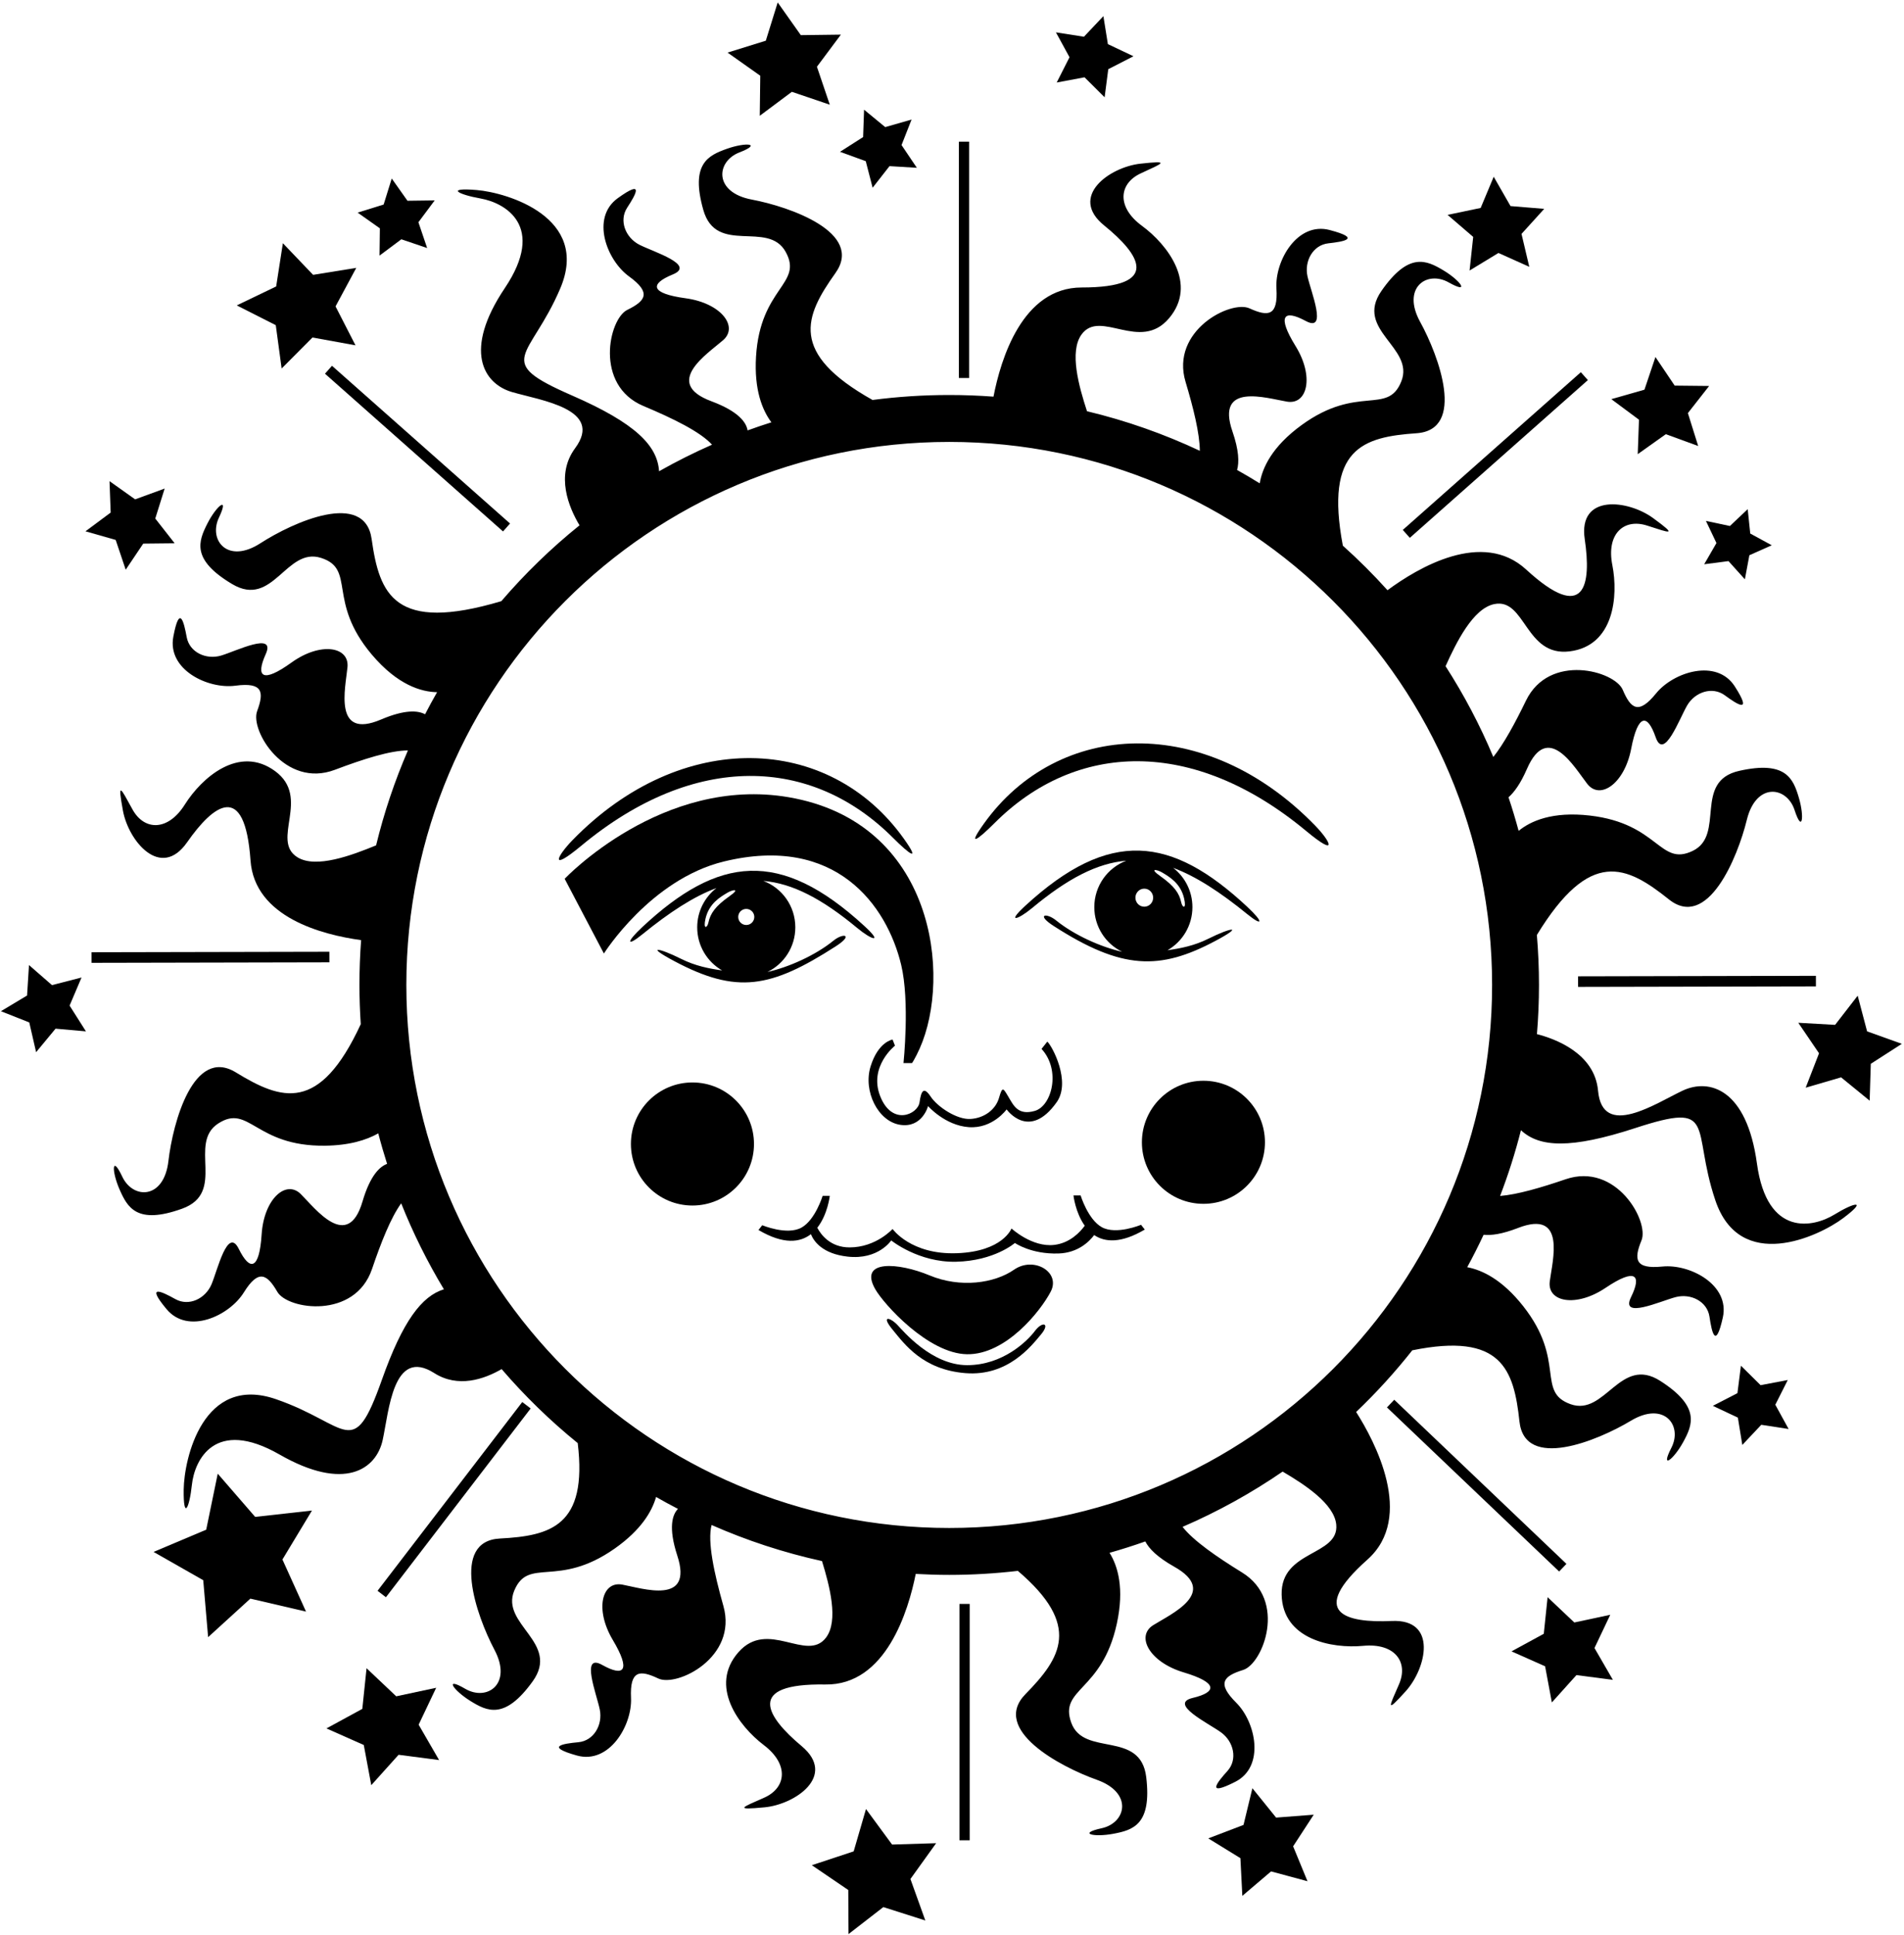 <?xml version="1.0" encoding="UTF-8"?>
<svg xmlns="http://www.w3.org/2000/svg" xmlns:xlink="http://www.w3.org/1999/xlink" width="558pt" height="567pt" viewBox="0 0 558 567" version="1.1">
<g id="surface1">
<path style=" stroke:none;fill-rule:nonzero;fill:rgb(0%,0%,0%);fill-opacity:1;" d="M 95.238 109.492 L 147.422 155.703 L 149.477 153.383 L 97.293 107.172 L 95.238 109.492 "/>
<path style=" stroke:none;fill-rule:nonzero;fill:rgb(0%,0%,0%);fill-opacity:1;" d="M 462.488 289.145 L 532.188 289 L 532.184 285.902 L 462.48 286.047 L 462.488 289.145 "/>
<path style=" stroke:none;fill-rule:nonzero;fill:rgb(0%,0%,0%);fill-opacity:1;" d="M 459.07 458.191 L 408.605 410.109 L 406.469 412.355 L 456.934 460.434 L 459.07 458.191 "/>
<path style=" stroke:none;fill-rule:nonzero;fill:rgb(0%,0%,0%);fill-opacity:1;" d="M 153.059 410.773 L 110.645 466.082 L 113.102 467.969 L 155.52 412.66 L 153.059 410.773 "/>
<path style=" stroke:none;fill-rule:nonzero;fill:rgb(0%,0%,0%);fill-opacity:1;" d="M 413.172 157.578 L 465.352 111.367 L 463.297 109.047 L 411.113 155.258 L 413.172 157.578 "/>
<path style=" stroke:none;fill-rule:nonzero;fill:rgb(0%,0%,0%);fill-opacity:1;" d="M 281.012 110.754 L 284.02 110.754 L 284.02 41.508 L 281.012 41.508 Z M 281.012 110.754 "/>
<path style=" stroke:none;fill-rule:nonzero;fill:rgb(0%,0%,0%);fill-opacity:1;" d="M 537.578 355.863 C 531.516 359.582 517.879 362.68 514.902 340.902 C 511.93 319.125 501.004 315.82 493.098 319.555 C 485.191 323.289 469.625 333.797 468.336 319.555 C 467.336 308.531 455.656 304.324 450.426 302.984 C 450.82 298.234 451.027 293.43 451.027 288.574 C 451.027 283.645 450.812 278.766 450.406 273.938 C 465.996 248.406 476.648 253.562 489.09 263.504 C 500.441 272.578 509.223 251.289 511.938 240.203 C 514.652 229.117 523.648 230.348 525.926 237.332 C 528.203 244.312 528.844 239.332 527.191 233.738 C 525.539 228.148 523.402 222.785 509.73 225.844 C 496.059 228.895 505.773 244.648 496.062 249.305 C 486.352 253.965 486.18 241.273 465.91 238.945 C 454.941 237.688 448.586 240.543 445.062 243.43 C 444.164 240.113 443.18 236.828 442.094 233.594 C 443.77 232.125 445.629 229.578 447.504 225.27 C 453.633 211.211 461.441 224.879 465.184 229.676 C 468.926 234.469 476.066 229.656 478.043 219.379 C 480.016 209.105 482.801 209.02 485.219 215.992 C 487.637 222.969 492.113 210.715 494.422 206.727 C 496.73 202.734 501.824 201.035 505.477 203.711 C 509.129 206.387 513.715 209.379 508.41 201.109 C 503.105 192.844 490.445 196.863 485.332 203.164 C 480.223 209.465 477.934 207.672 475.574 202.109 C 473.219 196.551 454.039 191.207 447.203 205.297 C 444.059 211.781 440.781 217.852 437.645 221.781 C 433.742 212.473 429.047 203.578 423.645 195.184 C 426.754 188.324 431.668 178.227 437.969 176.98 C 447.094 175.18 446.977 192.453 460 190.844 C 473.023 189.23 474.32 174.668 472.52 165.543 C 470.719 156.422 475.887 151.797 482.699 153.984 C 489.516 156.172 491.781 157.148 484.477 151.797 C 477.172 146.441 462.453 144.598 464.434 157.961 C 466.414 171.324 464.578 182.773 447.273 166.871 C 434.484 155.117 415.605 166.297 406.629 172.926 C 402.504 168.344 398.133 163.988 393.543 159.871 C 388.168 131.371 399.426 128.02 415.145 126.934 C 429.645 125.934 421.703 104.316 416.203 94.316 C 410.703 84.316 418.16 79.137 424.559 82.738 C 430.961 86.34 428.059 82.238 423.059 79.238 C 418.059 76.238 412.859 73.734 404.859 85.234 C 396.859 96.734 414.672 101.762 410.672 111.762 C 406.672 121.762 397.961 112.535 381.461 124.535 C 372.746 130.871 369.922 137.125 369.188 141.613 C 367.008 140.262 364.793 138.953 362.547 137.695 C 363.18 135.473 363.105 131.961 361.188 126.395 C 356.188 111.895 371.184 116.676 377.184 117.676 C 383.184 118.676 385.188 110.297 379.688 101.395 C 374.188 92.492 376.18 90.547 382.68 94.047 C 389.18 97.547 384.188 85.492 383.188 80.992 C 382.188 76.492 384.785 71.793 389.285 71.293 C 393.785 70.793 399.188 69.895 389.688 67.395 C 380.188 64.895 373.582 76.422 374.082 84.52 C 374.582 92.617 371.688 92.848 366.188 90.348 C 360.688 87.848 342.949 96.891 347.449 111.891 C 349.746 119.547 351.578 126.938 351.633 132.078 C 341.141 127.148 330.074 123.238 318.562 120.484 C 316.234 113.344 313.285 103.016 316.984 97.973 C 322.484 90.473 334.086 103.273 342.586 93.273 C 351.086 83.273 342.184 71.676 334.684 66.176 C 327.184 60.676 327.859 53.773 334.359 50.773 C 340.859 47.773 343.188 46.961 334.188 47.961 C 325.188 48.961 313.102 57.562 323.602 66.062 C 334.102 74.562 340.496 84.23 316.996 84.23 C 299.609 84.23 293.277 105.266 291.16 116.215 C 286.875 115.895 282.551 115.73 278.184 115.73 C 270.566 115.73 263.066 116.227 255.711 117.184 C 231.188 103.434 235.773 92.707 244.828 80.02 C 253.273 68.188 231.535 60.582 220.32 58.473 C 209.105 56.363 209.844 47.312 216.691 44.66 C 223.539 42.008 218.531 41.641 213.035 43.594 C 207.543 45.547 202.305 47.973 206.102 61.457 C 209.895 74.941 225.094 64.387 230.273 73.828 C 235.453 83.273 222.789 84.137 221.566 104.5 C 220.988 114.195 223.391 120.148 226.07 123.734 C 223.723 124.477 221.398 125.262 219.094 126.102 C 218.723 123.816 216.535 120.562 208.484 117.562 C 194.113 112.207 207.336 103.664 211.922 99.668 C 216.508 95.672 211.312 88.801 200.941 87.391 C 190.574 85.98 190.34 83.203 197.172 80.41 C 204.004 77.613 191.527 73.809 187.414 71.723 C 183.309 69.633 181.332 64.641 183.805 60.848 C 186.277 57.055 189.02 52.316 181.051 58.062 C 173.082 63.805 177.785 76.23 184.355 80.992 C 190.926 85.754 189.258 88.137 183.836 90.793 C 178.406 93.449 174.117 112.891 188.559 118.949 C 197.258 122.602 205.262 126.516 208.672 130.289 C 203.355 132.629 198.176 135.227 193.152 138.07 C 192.676 130.59 186.297 124.012 167.672 115.887 C 144.172 105.637 155.316 105.324 164.191 84.516 C 173.062 63.703 148.684 56.426 139.684 55.676 C 130.684 54.926 133.934 56.926 140.934 58.176 C 147.934 59.426 160.184 66.176 147.934 84.426 C 135.684 102.676 141.652 112.402 150.043 114.863 C 158.434 117.328 177.047 119.82 168.547 131.32 C 162.691 139.246 166.75 148.758 169.84 153.91 C 161.535 160.602 153.859 168.043 146.918 176.137 C 115.59 185.434 111.195 174.184 108.914 157.93 C 106.895 143.535 85.891 152.98 76.305 159.172 C 66.719 165.363 61.023 158.293 64.164 151.652 C 67.305 145.016 63.418 148.199 60.777 153.398 C 58.137 158.598 56.008 163.961 68.043 171.129 C 80.082 178.297 83.84 160.176 94.094 163.461 C 104.352 166.746 95.762 176.086 108.895 191.699 C 116.523 200.766 123.547 202.738 128.098 202.801 C 126.875 204.93 125.703 207.09 124.574 209.273 C 122.527 208.164 118.719 207.805 111.66 210.812 C 97.551 216.82 101.258 201.523 101.836 195.469 C 102.406 189.414 93.91 188.008 85.418 194.121 C 76.926 200.234 74.844 198.383 77.875 191.652 C 80.91 184.922 69.238 190.754 64.82 192.066 C 60.402 193.383 55.531 191.121 54.715 186.668 C 53.898 182.215 52.621 176.891 50.797 186.543 C 48.973 196.195 60.938 201.969 68.98 200.898 C 77.023 199.828 77.457 202.703 75.352 208.367 C 73.246 214.027 83.516 231.082 98.16 225.535 C 106.418 222.41 114.398 219.863 119.547 219.871 C 115.684 228.777 112.555 238.066 110.223 247.676 C 103.258 250.527 92.609 254.598 87.125 251.141 C 79.258 246.184 91.207 233.711 80.633 225.938 C 70.059 218.164 59.117 227.859 54.16 235.727 C 49.203 243.598 42.27 243.406 38.82 237.137 C 35.367 230.863 34.395 228.602 36.027 237.508 C 37.656 246.414 47.09 257.863 54.828 246.789 C 62.566 235.719 71.762 228.656 73.418 252.098 C 74.598 268.781 94.469 273.887 105.832 275.445 C 105.508 279.781 105.34 284.156 105.34 288.574 C 105.34 292.438 105.48 296.266 105.73 300.066 C 93.629 326.199 82.531 322.406 69.125 314.199 C 56.73 306.609 50.672 328.828 49.359 340.164 C 48.047 351.5 38.965 351.402 35.84 344.758 C 32.711 338.113 32.695 343.137 35.031 348.48 C 37.367 353.82 40.156 358.875 53.34 354.141 C 66.523 349.402 54.922 334.984 63.977 329.152 C 73.031 323.324 74.785 335.891 95.184 335.676 C 102.344 335.598 107.359 334.043 110.859 332.062 C 111.641 335.074 112.508 338.055 113.445 341 C 111.258 341.793 108.469 344.441 106.242 352.012 C 101.914 366.727 92.461 354.137 88.152 349.848 C 83.84 345.555 77.355 351.223 76.676 361.664 C 76 372.105 73.246 372.535 69.98 365.918 C 66.711 359.297 63.793 372.012 62 376.262 C 60.207 380.508 55.367 382.828 51.41 380.629 C 47.453 378.43 42.531 376.031 48.824 383.574 C 55.117 391.117 67.18 385.551 71.465 378.66 C 75.75 371.773 78.242 373.266 81.277 378.488 C 84.309 383.715 104.004 386.621 109.031 371.789 C 111.672 364.004 114.547 356.727 117.578 352.559 C 121.074 361.328 125.27 369.746 130.094 377.746 C 123.613 379.742 118.043 386.992 111.922 404.254 C 103.355 428.418 102.262 417.324 80.875 409.941 C 59.492 402.559 53.949 427.391 53.836 436.418 C 53.723 445.449 55.488 442.066 56.242 434.996 C 56.996 427.926 62.863 415.23 81.934 426.16 C 101 437.094 110.281 430.457 112.148 421.91 C 114.016 413.367 115.188 394.625 127.258 402.293 C 134.238 406.727 141.84 404.117 147.012 401.125 C 153.777 409.004 161.246 416.266 169.312 422.812 C 172.242 447.121 161.34 449.984 146.496 450.766 C 131.984 451.531 139.57 473.273 144.906 483.359 C 150.242 493.449 142.703 498.508 136.363 494.805 C 130.023 491.098 132.855 495.246 137.805 498.328 C 142.758 501.406 147.914 503.992 156.102 492.625 C 164.289 481.258 146.559 475.941 150.723 466.008 C 154.887 456.074 163.445 465.441 180.137 453.715 C 187.855 448.293 191.059 442.863 192.273 438.59 C 194.383 439.801 196.523 440.961 198.684 442.082 C 197.078 443.738 195.777 447.457 198.504 455.812 C 203.27 470.391 188.352 465.367 182.367 464.27 C 176.387 463.172 174.246 471.516 179.602 480.508 C 184.953 489.496 182.93 491.41 176.488 487.805 C 170.047 484.199 174.844 496.332 175.77 500.848 C 176.695 505.363 174.02 510.02 169.512 510.445 C 165.004 510.871 159.59 511.684 169.051 514.34 C 178.508 516.992 185.297 505.574 184.93 497.469 C 184.562 489.363 187.461 489.184 192.918 491.773 C 198.379 494.359 216.258 485.605 212.004 470.535 C 209.273 460.863 207.27 451.621 208.547 446.805 C 218.844 451.344 229.668 454.906 240.902 457.375 C 243.109 464.551 245.84 474.844 242.078 479.797 C 236.457 487.207 225.066 474.219 216.406 484.082 C 207.746 493.941 216.453 505.68 223.863 511.301 C 231.273 516.922 230.484 523.812 223.938 526.707 C 217.387 529.602 215.051 530.375 224.062 529.523 C 233.078 528.668 245.305 520.266 234.945 511.594 C 224.586 502.926 218.348 493.152 241.844 493.535 C 259.684 493.828 266.246 471.773 268.371 461.137 C 271.621 461.316 274.891 461.422 278.184 461.422 C 284.992 461.422 291.699 461.012 298.301 460.246 C 317.043 476.223 310.949 485.727 300.527 496.363 C 290.355 506.746 310.656 517.625 321.41 521.441 C 332.164 525.258 330.039 534.086 322.863 535.648 C 315.688 537.211 320.578 538.348 326.309 537.266 C 332.039 536.184 337.586 534.598 335.922 520.691 C 334.258 506.781 317.609 514.859 313.953 504.73 C 310.297 494.598 322.938 495.703 327.293 475.773 C 329.574 465.332 327.582 458.805 325.172 454.953 C 328.715 453.953 332.207 452.836 335.652 451.621 C 336.699 453.676 339.102 456.199 344.113 459.016 C 357.484 466.527 343.102 472.922 337.953 476.16 C 332.805 479.402 336.875 486.992 346.902 489.988 C 356.926 492.984 356.73 495.766 349.547 497.469 C 342.363 499.176 354.105 504.863 357.844 507.559 C 361.578 510.258 362.762 515.5 359.73 518.863 C 356.699 522.227 353.262 526.484 362.023 522.043 C 370.781 517.598 368.059 504.594 362.301 498.875 C 356.547 493.156 358.559 491.059 364.328 489.273 C 370.102 487.484 377.344 468.941 364.016 460.723 C 356.566 456.133 349.742 451.41 346.57 447.352 C 356.906 442.895 366.719 437.457 375.898 431.156 C 382.348 434.945 391.035 440.594 391.609 446.684 C 392.484 455.941 375.312 454.086 375.605 467.207 C 375.898 480.328 390.258 483.078 399.516 482.207 C 408.773 481.332 412.855 486.938 409.992 493.5 C 407.129 500.062 405.93 502.215 411.992 495.484 C 418.051 488.758 421.367 474.297 407.871 474.926 C 394.379 475.551 383.172 472.574 400.734 456.957 C 414.82 444.43 402.762 422.051 397.438 413.688 C 403.336 408.066 408.836 402.027 413.891 395.625 C 440.047 390.301 443.664 401.23 445.301 416.457 C 446.852 430.906 468.148 422.148 477.934 416.273 C 487.715 410.395 493.18 417.648 489.824 424.184 C 486.469 430.715 490.457 427.66 493.266 422.551 C 496.07 417.438 498.371 412.148 486.574 404.59 C 474.781 397.035 470.438 415.027 460.289 411.41 C 450.145 407.793 459.035 398.738 446.414 382.707 C 440.281 374.914 434.41 372.105 429.992 371.273 C 431.691 368.164 433.285 364.996 434.793 361.777 C 437.035 362.008 440.246 361.578 444.859 359.785 C 459.156 354.238 454.953 369.406 454.184 375.441 C 453.41 381.477 461.859 383.156 470.547 377.32 C 479.23 371.484 481.254 373.402 478.004 380.031 C 474.754 386.66 486.605 381.211 491.066 380.039 C 495.523 378.871 500.32 381.289 500.992 385.766 C 501.66 390.246 502.766 395.605 504.902 386.02 C 507.039 376.43 495.27 370.27 487.195 371.078 C 479.121 371.887 478.781 369 481.07 363.41 C 483.359 357.816 473.645 340.441 458.828 345.508 C 451.656 347.961 444.711 349.988 439.629 350.402 C 442.027 344.145 444.074 337.719 445.742 331.137 C 451.109 336.16 460.266 336.703 479.246 330.508 C 503.617 322.551 495.496 330.191 502.695 351.637 C 509.895 373.082 532.949 362.324 540.172 356.902 C 547.395 351.48 543.641 352.148 537.578 355.863 Z M 278.184 447.676 C 190.316 447.676 119.086 376.441 119.086 288.574 C 119.086 200.711 190.316 129.477 278.184 129.477 C 366.051 129.477 437.285 200.711 437.285 288.574 C 437.285 376.441 366.051 447.676 278.184 447.676 "/>
<path style=" stroke:none;fill-rule:nonzero;fill:rgb(0%,0%,0%);fill-opacity:1;" d="M 261.695 245.453 C 266.695 250.453 269.852 252.676 264.852 245.676 C 242.996 215.078 199.777 213.301 167.809 246.125 C 163.223 250.836 160.824 255.703 170.367 247.781 C 203.617 220.18 237.902 221.66 261.695 245.453 "/>
<path style=" stroke:none;fill-rule:nonzero;fill:rgb(0%,0%,0%);fill-opacity:1;" d="M 288.316 241.363 C 283.316 248.363 286.473 246.145 291.473 241.145 C 315.266 217.352 349.547 215.867 382.797 243.469 C 392.344 251.391 389.945 246.523 385.359 241.812 C 353.391 208.988 310.168 210.77 288.316 241.363 "/>
<path style=" stroke:none;fill-rule:nonzero;fill:rgb(0%,0%,0%);fill-opacity:1;" d="M 365.52 265.676 C 343.305 244.941 325.211 242.637 300.484 265.371 C 294.828 270.574 298.312 269.504 302.52 266.008 C 312.863 257.41 321.543 252.887 330.078 252.18 C 324.609 254.234 320.703 259.539 320.703 265.777 C 320.703 271.543 324.039 276.512 328.863 278.855 C 322.684 277.484 314.82 273.98 309.52 269.676 C 306.625 267.324 303.496 267.898 308.852 271.34 C 328.809 284.172 339.895 284.344 356.184 275.676 C 364.762 271.109 360.852 271.676 354.184 275.008 C 350.016 277.09 345.98 277.871 342.152 278.41 C 346.512 275.914 349.457 271.199 349.457 265.777 C 349.457 261.082 347.238 256.918 343.816 254.266 C 350.473 256.742 357.512 261.305 365.586 267.871 C 370.012 271.473 370.52 270.34 365.52 265.676 Z M 335.352 265.652 C 333.914 265.652 332.754 264.469 332.754 263.008 C 332.754 261.547 333.914 260.363 335.352 260.363 C 336.785 260.363 337.949 261.547 337.949 263.008 C 337.949 264.469 336.785 265.652 335.352 265.652 Z M 347.027 263.242 C 347.777 266.492 346.52 266.008 346.184 264.426 C 345.613 261.707 344.172 259.613 340.02 256.676 C 336.602 254.258 339.102 254.758 340.52 255.59 C 342.707 256.879 346 258.793 347.027 263.242 "/>
<path style=" stroke:none;fill-rule:nonzero;fill:rgb(0%,0%,0%);fill-opacity:1;" d="M 188.203 273.789 C 196.273 267.223 203.312 262.66 209.973 260.184 C 206.547 262.836 204.328 267 204.328 271.695 C 204.328 277.113 207.273 281.832 211.633 284.324 C 207.809 283.789 203.77 283.008 199.602 280.926 C 192.934 277.59 189.023 277.023 197.602 281.59 C 215.957 291.359 225.91 289.488 244.934 277.258 C 250.289 273.812 247.16 273.242 244.27 275.59 C 238.965 279.898 231.105 283.402 224.922 284.77 C 229.746 282.426 233.082 277.461 233.082 271.695 C 233.082 265.453 229.176 260.148 223.707 258.098 C 232.242 258.805 240.922 263.328 251.27 271.926 C 255.473 275.418 258.961 276.492 253.301 271.289 C 228.578 248.555 210.48 250.859 188.27 271.59 C 183.27 276.258 183.773 277.391 188.203 273.789 Z M 218.703 266.297 C 220.008 266.297 221.062 267.352 221.062 268.652 C 221.062 269.953 220.008 271.012 218.703 271.012 C 217.402 271.012 216.348 269.953 216.348 268.652 C 216.348 267.352 217.402 266.297 218.703 266.297 Z M 213.77 262.59 C 209.613 265.531 208.172 267.625 207.602 270.34 C 207.27 271.926 206.012 272.41 206.762 269.16 C 207.785 264.711 211.078 262.797 213.27 261.508 C 214.684 260.676 217.184 260.176 213.77 262.59 "/>
<path style=" stroke:none;fill-rule:nonzero;fill:rgb(0%,0%,0%);fill-opacity:1;" d="M 212.121 252.414 C 245.004 244.387 259.934 265.348 264.098 282.664 C 266.684 293.426 264.785 311.473 264.785 311.473 L 267.285 311.473 C 267.285 311.473 268.223 310.121 269.523 307.215 C 278.969 286.09 273.945 240.902 231.117 233.574 C 194.074 227.238 165.484 257.473 165.484 257.473 L 176.984 279.371 C 176.984 279.371 190.621 257.664 212.121 252.414 "/>
<path style=" stroke:none;fill-rule:nonzero;fill:rgb(0%,0%,0%);fill-opacity:1;" d="M 269.484 322.973 C 268.984 326.473 261.484 329.992 257.984 321.242 C 254.484 312.492 262.285 306.371 262.285 306.371 L 261.586 304.57 C 261.586 304.57 257.395 305.18 255.145 312.43 C 252.895 319.68 257.305 328.555 263.805 329.555 C 270.305 330.555 271.984 324.07 271.984 324.07 C 271.984 324.07 276.934 329.742 283.934 330.242 C 290.934 330.742 295.008 325.039 295.008 325.039 C 295.008 325.039 301.582 334.363 309.684 322.926 C 313.934 316.926 308.387 306.477 306.93 305.18 L 305.238 307.312 C 310.988 313.562 308.258 324.031 303.285 325.473 C 298.312 326.91 297.023 323.84 295.523 321.34 C 294.023 318.84 293.785 318.137 292.785 321.637 C 291.785 325.137 288.434 327.59 284.434 327.84 C 280.434 328.09 274.75 324.293 272.75 321.293 C 270.75 318.293 269.984 319.473 269.484 322.973 "/>
<path style=" stroke:none;fill-rule:nonzero;fill:rgb(0%,0%,0%);fill-opacity:1;" d="M 202.934 317.145 C 192.977 317.145 184.902 325.215 184.902 335.176 C 184.902 345.133 192.977 353.203 202.934 353.203 C 212.895 353.203 220.965 345.133 220.965 335.176 C 220.965 325.215 212.895 317.145 202.934 317.145 "/>
<path style=" stroke:none;fill-rule:nonzero;fill:rgb(0%,0%,0%);fill-opacity:1;" d="M 352.684 316.645 C 342.727 316.645 334.652 324.715 334.652 334.676 C 334.652 344.633 342.727 352.703 352.684 352.703 C 362.645 352.703 370.715 344.633 370.715 334.676 C 370.715 324.715 362.645 316.645 352.684 316.645 "/>
<path style=" stroke:none;fill-rule:nonzero;fill:rgb(0%,0%,0%);fill-opacity:1;" d="M 303.285 389.973 C 301.035 392.973 293.871 399.98 283.434 399.973 C 272.988 399.961 264.699 389.957 262.984 388.172 C 260.805 385.898 258.086 385.32 261.586 389.57 C 265.086 393.82 270.434 401.309 282.934 402.309 C 295.434 403.309 302.32 394.27 305.086 390.973 C 307.852 387.676 305.535 386.973 303.285 389.973 "/>
<path style=" stroke:none;fill-rule:nonzero;fill:rgb(0%,0%,0%);fill-opacity:1;" d="M 297.188 372 C 291.438 376 281.434 377.426 272.434 373.676 C 263.434 369.926 251.535 368.922 256.484 377.672 C 259.023 382.156 272.07 396.621 283.434 396.773 C 294.793 396.922 304.934 384.176 307.934 378.426 C 310.934 372.676 302.938 368 297.188 372 "/>
<path style=" stroke:none;fill-rule:nonzero;fill:rgb(0%,0%,0%);fill-opacity:1;" d="M 322.898 359.547 C 318.848 357.301 316.695 350.246 316.695 350.246 L 314.598 350.246 C 314.598 350.246 315.156 355.273 317.906 359.117 C 316.594 360.922 313.613 364.203 308.938 364.742 C 302.438 365.492 296.434 359.926 296.434 359.926 C 296.434 359.926 293.934 366.676 280.434 367.176 C 266.934 367.676 261.586 360.07 261.586 360.07 C 261.586 360.07 256.734 365.473 248.984 365.473 C 243.344 365.473 240.598 361.746 239.52 359.715 C 242.578 355.828 243.184 350.371 243.184 350.371 L 241.086 350.371 C 241.086 350.371 238.934 357.426 234.887 359.672 C 230.648 362.023 223.387 358.973 223.387 358.973 L 222.285 360.371 C 229.703 364.734 234.523 364.023 237.645 361.598 C 238.531 363.762 241.094 367.359 248.434 368.176 C 257.434 369.176 261.184 363.426 261.184 363.426 C 261.184 363.426 269.184 369.926 280.184 369.676 C 291.441 369.418 297.434 364.176 297.434 364.176 C 297.434 364.176 302.191 367.508 310.191 367.258 C 315.996 367.074 319.285 363.699 320.66 361.855 C 323.789 363.965 328.484 364.371 335.496 360.246 L 334.398 358.848 C 334.398 358.848 327.133 361.898 322.898 359.547 "/>
<path style=" stroke:none;fill-rule:nonzero;fill:rgb(0%,0%,0%);fill-opacity:1;" d="M 96.531 278.852 L 26.832 278.996 L 26.836 282.094 L 96.539 281.949 L 96.531 278.852 "/>
<path style=" stroke:none;fill-rule:nonzero;fill:rgb(0%,0%,0%);fill-opacity:1;" d="M 222.66 33.926 L 232.066 26.902 L 243.184 30.676 L 239.414 19.555 L 246.434 10.148 L 234.695 10.297 L 227.918 0.715 L 224.434 11.926 L 213.227 15.41 L 222.809 22.188 L 222.66 33.926 "/>
<path style=" stroke:none;fill-rule:nonzero;fill:rgb(0%,0%,0%);fill-opacity:1;" d="M 309.684 24.176 L 317.844 22.648 L 323.727 28.504 L 324.797 20.27 L 332.184 16.484 L 324.684 12.926 L 323.367 4.73 L 317.664 10.762 L 309.461 9.48 L 313.438 16.77 L 309.684 24.176 "/>
<path style=" stroke:none;fill-rule:nonzero;fill:rgb(0%,0%,0%);fill-opacity:1;" d="M 430.684 79.262 L 439.148 74.117 L 448.184 78.176 L 445.906 68.531 L 452.559 61.191 L 442.684 60.379 L 437.758 51.785 L 433.934 60.926 L 424.238 62.953 L 431.746 69.414 L 430.684 79.262 "/>
<path style=" stroke:none;fill-rule:nonzero;fill:rgb(0%,0%,0%);fill-opacity:1;" d="M 479.969 133.059 L 488.199 127.211 L 497.684 130.676 L 494.664 121.035 L 500.891 113.086 L 490.793 112.98 L 485.156 104.602 L 481.934 114.176 L 472.223 116.945 L 480.332 122.969 L 479.969 133.059 "/>
<path style=" stroke:none;fill-rule:nonzero;fill:rgb(0%,0%,0%);fill-opacity:1;" d="M 111.227 74.887 L 117.625 70.109 L 125.184 72.676 L 122.621 65.113 L 127.395 58.715 L 119.414 58.82 L 114.805 52.301 L 112.434 59.926 L 104.812 62.293 L 111.328 66.902 L 111.227 74.887 "/>
<path style=" stroke:none;fill-rule:nonzero;fill:rgb(0%,0%,0%);fill-opacity:1;" d="M 82.539 107.969 L 91.574 98.883 L 104.184 101.176 L 98.336 89.77 L 104.41 78.484 L 91.758 80.527 L 82.902 71.262 L 80.934 83.926 L 69.387 89.48 L 80.82 95.27 L 82.539 107.969 "/>
<path style=" stroke:none;fill-rule:nonzero;fill:rgb(0%,0%,0%);fill-opacity:1;" d="M 33.902 158.191 L 36.84 166.914 L 41.977 159.273 L 51.184 159.176 L 45.504 151.926 L 48.254 143.141 L 39.605 146.305 L 32.098 140.973 L 32.434 150.176 L 25.047 155.668 L 33.902 158.191 "/>
<path style=" stroke:none;fill-rule:nonzero;fill:rgb(0%,0%,0%);fill-opacity:1;" d="M 23.895 286.398 L 15.234 288.625 L 8.496 282.754 L 7.934 291.676 L 0.266 296.27 L 8.578 299.562 L 10.582 308.273 L 16.281 301.387 L 25.184 302.176 L 20.395 294.625 L 23.895 286.398 "/>
<path style=" stroke:none;fill-rule:nonzero;fill:rgb(0%,0%,0%);fill-opacity:1;" d="M 74.781 444.43 L 63.812 431.77 L 60.434 448.176 L 45.004 454.691 L 59.562 462.977 L 60.992 479.664 L 73.371 468.379 L 89.684 472.176 L 82.773 456.914 L 91.426 442.57 L 74.781 444.43 "/>
<path style=" stroke:none;fill-rule:nonzero;fill:rgb(0%,0%,0%);fill-opacity:1;" d="M 127.828 494.496 L 116.121 496.996 L 107.426 488.77 L 106.184 500.676 L 95.672 506.402 L 106.613 511.262 L 108.809 523.031 L 116.812 514.129 L 128.684 515.676 L 122.691 505.309 L 127.828 494.496 "/>
<path style=" stroke:none;fill-rule:nonzero;fill:rgb(0%,0%,0%);fill-opacity:1;" d="M 261.441 540.43 L 253.793 530.023 L 250.184 542.426 L 237.922 546.48 L 248.602 553.746 L 248.672 566.66 L 258.879 558.75 L 271.184 562.676 L 266.816 550.52 L 274.352 540.031 L 261.441 540.43 "/>
<path style=" stroke:none;fill-rule:nonzero;fill:rgb(0%,0%,0%);fill-opacity:1;" d="M 373.984 532.531 L 367.035 523.926 L 364.434 534.676 L 354.105 538.621 L 363.523 544.418 L 364.086 555.461 L 372.508 548.297 L 383.184 551.176 L 378.973 540.949 L 385.008 531.684 L 373.984 532.531 "/>
<path style=" stroke:none;fill-rule:nonzero;fill:rgb(0%,0%,0%);fill-opacity:1;" d="M 471.914 473.113 L 461.379 475.363 L 453.551 467.957 L 452.434 478.676 L 442.973 483.828 L 452.82 488.203 L 454.797 498.793 L 462 490.781 L 472.684 492.176 L 467.289 482.848 L 471.914 473.113 "/>
<path style=" stroke:none;fill-rule:nonzero;fill:rgb(0%,0%,0%);fill-opacity:1;" d="M 547.184 302.176 L 544.426 291.723 L 537.809 300.27 L 527.016 299.66 L 533.098 308.598 L 529.184 318.676 L 539.562 315.648 L 547.938 322.484 L 548.27 311.68 L 557.359 305.828 L 547.184 302.176 "/>
<path style=" stroke:none;fill-rule:nonzero;fill:rgb(0%,0%,0%);fill-opacity:1;" d="M 503.035 159.105 L 499.441 165.32 L 506.562 164.395 L 511.367 169.734 L 512.684 162.676 L 519.246 159.758 L 512.941 156.32 L 512.195 149.176 L 506.977 154.113 L 499.953 152.617 L 503.035 159.105 "/>
<path style=" stroke:none;fill-rule:nonzero;fill:rgb(0%,0%,0%);fill-opacity:1;" d="M 523.934 404.324 L 515.969 405.836 L 510.207 400.133 L 509.184 408.176 L 501.98 411.891 L 509.312 415.348 L 510.617 423.348 L 516.172 417.445 L 524.184 418.676 L 520.285 411.566 L 523.934 404.324 "/>
<path style=" stroke:none;fill-rule:nonzero;fill:rgb(0%,0%,0%);fill-opacity:1;" d="M 253.727 47.227 L 255.738 55.004 L 260.684 48.676 L 268.699 49.16 L 264.211 42.504 L 267.152 35.027 L 259.43 37.242 L 253.23 32.137 L 252.949 40.16 L 246.18 44.48 L 253.727 47.227 "/>
<path style=" stroke:none;fill-rule:nonzero;fill:rgb(0%,0%,0%);fill-opacity:1;" d="M 281.184 539.176 L 284.191 539.176 L 284.191 469.93 L 281.184 469.93 Z M 281.184 539.176 "/>
</g>
</svg>
